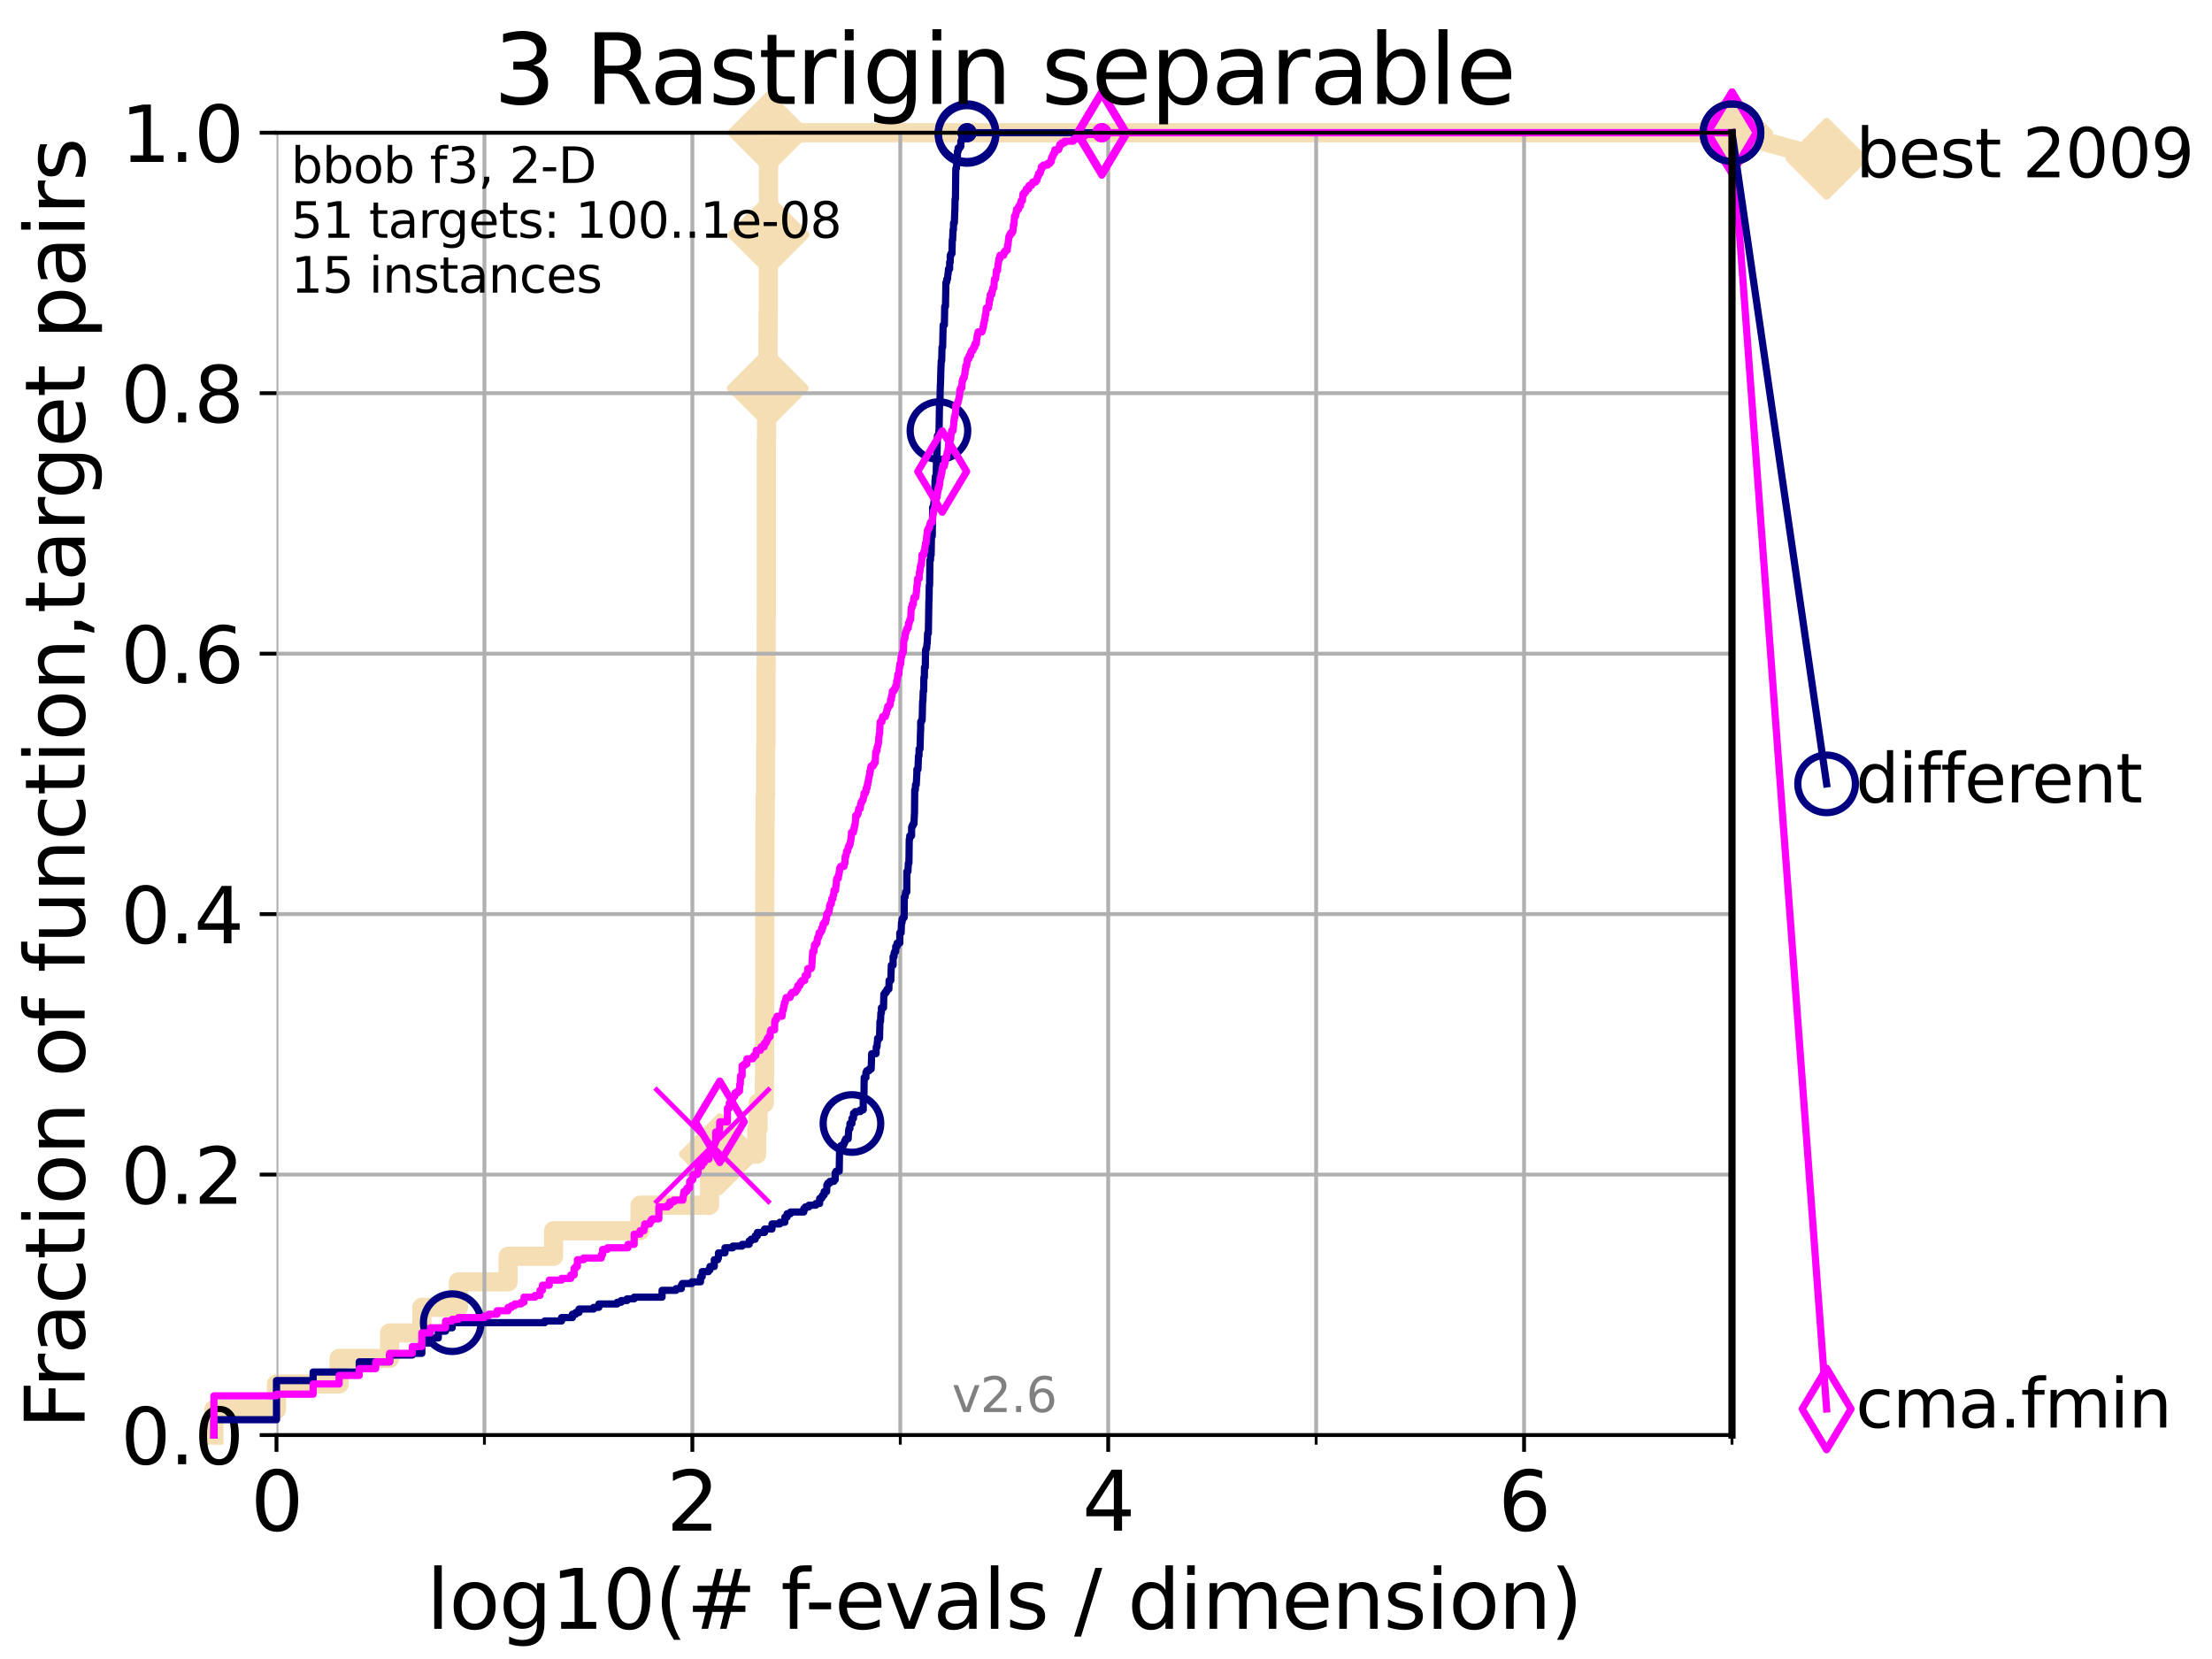 <?xml version="1.0" encoding="utf-8" standalone="no"?>
<!DOCTYPE svg PUBLIC "-//W3C//DTD SVG 1.1//EN"
  "http://www.w3.org/Graphics/SVG/1.1/DTD/svg11.dtd">
<svg height="345.6pt" version="1.1" viewBox="0 0 460.8 345.6" width="460.8pt" xmlns="http://www.w3.org/2000/svg" xmlns:xlink="http://www.w3.org/1999/xlink">
 <defs>
  <style type="text/css">*{stroke-linecap:butt;stroke-linejoin:round;}</style>
 </defs>
 <g id="figure_1">
  <g id="patch_1">
   <path d="M 0 345.6 
L 460.8 345.6 
L 460.8 0 
L 0 0 
z
" style="fill:#ffffff;"/>
  </g>
  <g id="axes_1">
   <g id="patch_2">
    <path d="M 57.6 298.944 
L 360.806 298.944 
L 360.806 27.648 
L 57.6 27.648 
z
" style="fill:#ffffff;"/>
   </g>
   <g id="line2d_1">
    <path d="M 44.561 298.944 
L 44.561 293.624 
L 57.6 293.624 
L 57.6 288.305 
L 70.639 288.305 
L 70.639 282.985 
L 81.166 282.985 
L 81.166 277.666 
L 87.876 277.666 
L 87.876 272.346 
L 95.503 272.346 
L 95.503 267.027 
L 105.851 267.027 
L 105.851 261.707 
L 115.315 261.707 
L 115.315 256.388 
L 133.323 256.388 
L 133.323 251.068 
L 147.816 251.068 
L 147.816 245.749 
L 149.945 245.749 
L 149.945 240.429 
L 157.642 240.429 
L 157.642 235.11 
L 157.917 235.11 
L 157.917 229.79 
L 159.233 229.79 
L 159.233 224.471 
L 159.275 224.471 
L 159.275 208.512 
L 159.317 208.512 
L 159.317 181.914 
L 159.359 181.914 
L 159.359 171.275 
L 159.401 171.275 
L 159.401 165.956 
L 159.485 165.956 
L 159.485 155.317 
L 159.569 155.317 
L 159.569 139.358 
L 159.61 139.358 
L 159.61 128.719 
L 159.652 128.719 
L 159.652 91.482 
L 159.693 91.482 
L 159.693 80.843 
L 159.94 80.843 
L 159.94 75.524 
L 159.98 75.524 
L 159.98 70.204 
L 160.021 70.204 
L 160.021 64.885 
L 160.062 64.885 
L 160.062 48.926 
L 160.102 48.926 
L 160.102 27.648 
L 360.806 27.648 
" style="fill:none;stroke:#f5deb3;stroke-linecap:square;stroke-width:4;"/>
   </g>
   <g id="line2d_2">
    <defs>
     <path d="M -0 7.778 
L 7.778 0 
L 0 -7.778 
L -7.778 -0 
z
" id="m281864b9d4" style="stroke:#f5deb3;stroke-linejoin:miter;stroke-width:1.5;"/>
    </defs>
    <g>
     <use style="fill:#f5deb3;stroke:#f5deb3;stroke-linejoin:miter;stroke-width:1.5;" x="149.945" xlink:href="#m281864b9d4" y="240.429"/>
     <use style="fill:#f5deb3;stroke:#f5deb3;stroke-linejoin:miter;stroke-width:1.5;" x="159.94" xlink:href="#m281864b9d4" y="80.843"/>
     <use style="fill:#f5deb3;stroke:#f5deb3;stroke-linejoin:miter;stroke-width:1.5;" x="160.102" xlink:href="#m281864b9d4" y="48.926"/>
     <use style="fill:#f5deb3;stroke:#f5deb3;stroke-linejoin:miter;stroke-width:1.5;" x="160.102" xlink:href="#m281864b9d4" y="27.648"/>
     <use style="fill:#f5deb3;stroke:#f5deb3;stroke-linejoin:miter;stroke-width:1.5;" x="160.102" xlink:href="#m281864b9d4" y="27.648"/>
     <use style="fill:#f5deb3;stroke:#f5deb3;stroke-linejoin:miter;stroke-width:1.5;" x="360.806" xlink:href="#m281864b9d4" y="27.648"/>
    </g>
   </g>
   <g id="line2d_3">
    <path style="fill:none;stroke:#f5deb3;stroke-linecap:square;stroke-width:4;"/>
    <g/>
   </g>
   <g id="line2d_4">
    <path d="M 360.806 27.648 
L 380.515 33.074 
" style="fill:none;stroke:#f5deb3;stroke-linecap:square;stroke-width:4;"/>
    <g>
     <use style="fill:#f5deb3;stroke:#f5deb3;stroke-linejoin:miter;stroke-width:1.5;" x="360.806" xlink:href="#m281864b9d4" y="27.648"/>
     <use style="fill:#f5deb3;stroke:#f5deb3;stroke-linejoin:miter;stroke-width:1.5;" x="380.515" xlink:href="#m281864b9d4" y="33.074"/>
    </g>
   </g>
   <g id="matplotlib.axis_1">
    <g id="xtick_1">
     <g id="line2d_5">
      <path clip-path="url(#p4529942450)" d="M 57.6 298.944 
L 57.6 27.648 
" style="fill:none;stroke:#b0b0b0;stroke-linecap:square;stroke-width:0.8;"/>
     </g>
     <g id="line2d_6">
      <defs>
       <path d="M 0 0 
L 0 3.5 
" id="mdda95b223e" style="stroke:#000000;stroke-width:0.8;"/>
      </defs>
      <g>
       <use style="stroke:#000000;stroke-width:0.8;" x="57.6" xlink:href="#mdda95b223e" y="298.944"/>
      </g>
     </g>
     <g id="text_1">
      <!-- 0 -->
      <g transform="translate(52.192 318.861)scale(0.17 -0.17)">
       <defs>
        <path d="M 2034 4250 
Q 1547 4250 1301 3770 
Q 1056 3291 1056 2328 
Q 1056 1369 1301 889 
Q 1547 409 2034 409 
Q 2525 409 2770 889 
Q 3016 1369 3016 2328 
Q 3016 3291 2770 3770 
Q 2525 4250 2034 4250 
z
M 2034 4750 
Q 2819 4750 3233 4129 
Q 3647 3509 3647 2328 
Q 3647 1150 3233 529 
Q 2819 -91 2034 -91 
Q 1250 -91 836 529 
Q 422 1150 422 2328 
Q 422 3509 836 4129 
Q 1250 4750 2034 4750 
z
" id="DejaVuSans-30" transform="scale(0.016)"/>
       </defs>
       <use xlink:href="#DejaVuSans-30"/>
      </g>
     </g>
    </g>
    <g id="xtick_2">
     <g id="line2d_7">
      <path clip-path="url(#p4529942450)" d="M 144.23 298.944 
L 144.23 27.648 
" style="fill:none;stroke:#b0b0b0;stroke-linecap:square;stroke-width:0.8;"/>
     </g>
     <g id="line2d_8">
      <g>
       <use style="stroke:#000000;stroke-width:0.8;" x="144.23" xlink:href="#mdda95b223e" y="298.944"/>
      </g>
     </g>
     <g id="text_2">
      <!-- 2 -->
      <g transform="translate(138.822 318.861)scale(0.17 -0.17)">
       <defs>
        <path d="M 1228 531 
L 3431 531 
L 3431 0 
L 469 0 
L 469 531 
Q 828 903 1448 1529 
Q 2069 2156 2228 2338 
Q 2531 2678 2651 2914 
Q 2772 3150 2772 3378 
Q 2772 3750 2511 3984 
Q 2250 4219 1831 4219 
Q 1534 4219 1204 4116 
Q 875 4013 500 3803 
L 500 4441 
Q 881 4594 1212 4672 
Q 1544 4750 1819 4750 
Q 2544 4750 2975 4387 
Q 3406 4025 3406 3419 
Q 3406 3131 3298 2873 
Q 3191 2616 2906 2266 
Q 2828 2175 2409 1742 
Q 1991 1309 1228 531 
z
" id="DejaVuSans-32" transform="scale(0.016)"/>
       </defs>
       <use xlink:href="#DejaVuSans-32"/>
      </g>
     </g>
    </g>
    <g id="xtick_3">
     <g id="line2d_9">
      <path clip-path="url(#p4529942450)" d="M 230.861 298.944 
L 230.861 27.648 
" style="fill:none;stroke:#b0b0b0;stroke-linecap:square;stroke-width:0.8;"/>
     </g>
     <g id="line2d_10">
      <g>
       <use style="stroke:#000000;stroke-width:0.8;" x="230.861" xlink:href="#mdda95b223e" y="298.944"/>
      </g>
     </g>
     <g id="text_3">
      <!-- 4 -->
      <g transform="translate(225.453 318.861)scale(0.17 -0.17)">
       <defs>
        <path d="M 2419 4116 
L 825 1625 
L 2419 1625 
L 2419 4116 
z
M 2253 4666 
L 3047 4666 
L 3047 1625 
L 3713 1625 
L 3713 1100 
L 3047 1100 
L 3047 0 
L 2419 0 
L 2419 1100 
L 313 1100 
L 313 1709 
L 2253 4666 
z
" id="DejaVuSans-34" transform="scale(0.016)"/>
       </defs>
       <use xlink:href="#DejaVuSans-34"/>
      </g>
     </g>
    </g>
    <g id="xtick_4">
     <g id="line2d_11">
      <path clip-path="url(#p4529942450)" d="M 317.491 298.944 
L 317.491 27.648 
" style="fill:none;stroke:#b0b0b0;stroke-linecap:square;stroke-width:0.8;"/>
     </g>
     <g id="line2d_12">
      <g>
       <use style="stroke:#000000;stroke-width:0.8;" x="317.491" xlink:href="#mdda95b223e" y="298.944"/>
      </g>
     </g>
     <g id="text_4">
      <!-- 6 -->
      <g transform="translate(312.083 318.861)scale(0.17 -0.17)">
       <defs>
        <path d="M 2113 2584 
Q 1688 2584 1439 2293 
Q 1191 2003 1191 1497 
Q 1191 994 1439 701 
Q 1688 409 2113 409 
Q 2538 409 2786 701 
Q 3034 994 3034 1497 
Q 3034 2003 2786 2293 
Q 2538 2584 2113 2584 
z
M 3366 4563 
L 3366 3988 
Q 3128 4100 2886 4159 
Q 2644 4219 2406 4219 
Q 1781 4219 1451 3797 
Q 1122 3375 1075 2522 
Q 1259 2794 1537 2939 
Q 1816 3084 2150 3084 
Q 2853 3084 3261 2657 
Q 3669 2231 3669 1497 
Q 3669 778 3244 343 
Q 2819 -91 2113 -91 
Q 1303 -91 875 529 
Q 447 1150 447 2328 
Q 447 3434 972 4092 
Q 1497 4750 2381 4750 
Q 2619 4750 2861 4703 
Q 3103 4656 3366 4563 
z
" id="DejaVuSans-36" transform="scale(0.016)"/>
       </defs>
       <use xlink:href="#DejaVuSans-36"/>
      </g>
     </g>
    </g>
    <g id="xtick_5">
     <g id="line2d_13">
      <path clip-path="url(#p4529942450)" d="M 100.915 298.944 
L 100.915 27.648 
" style="fill:none;stroke:#b0b0b0;stroke-linecap:square;stroke-width:0.8;"/>
     </g>
     <g id="line2d_14">
      <defs>
       <path d="M 0 0 
L 0 2 
" id="m3400a27b57" style="stroke:#000000;stroke-width:0.6;"/>
      </defs>
      <g>
       <use style="stroke:#000000;stroke-width:0.6;" x="100.915" xlink:href="#m3400a27b57" y="298.944"/>
      </g>
     </g>
    </g>
    <g id="xtick_6">
     <g id="line2d_15">
      <path clip-path="url(#p4529942450)" d="M 187.546 298.944 
L 187.546 27.648 
" style="fill:none;stroke:#b0b0b0;stroke-linecap:square;stroke-width:0.8;"/>
     </g>
     <g id="line2d_16">
      <g>
       <use style="stroke:#000000;stroke-width:0.6;" x="187.546" xlink:href="#m3400a27b57" y="298.944"/>
      </g>
     </g>
    </g>
    <g id="xtick_7">
     <g id="line2d_17">
      <path clip-path="url(#p4529942450)" d="M 274.176 298.944 
L 274.176 27.648 
" style="fill:none;stroke:#b0b0b0;stroke-linecap:square;stroke-width:0.8;"/>
     </g>
     <g id="line2d_18">
      <g>
       <use style="stroke:#000000;stroke-width:0.6;" x="274.176" xlink:href="#m3400a27b57" y="298.944"/>
      </g>
     </g>
    </g>
    <g id="xtick_8">
     <g id="line2d_19">
      <path clip-path="url(#p4529942450)" d="M 360.806 298.944 
L 360.806 27.648 
" style="fill:none;stroke:#b0b0b0;stroke-linecap:square;stroke-width:0.8;"/>
     </g>
     <g id="line2d_20">
      <g>
       <use style="stroke:#000000;stroke-width:0.6;" x="360.806" xlink:href="#m3400a27b57" y="298.944"/>
      </g>
     </g>
    </g>
    <g id="text_5">
     <!-- log10(# f-evals / dimension) -->
     <g transform="translate(88.823 339.314)scale(0.17 -0.17)">
      <defs>
       <path d="M 603 4863 
L 1178 4863 
L 1178 0 
L 603 0 
L 603 4863 
z
" id="DejaVuSans-6c" transform="scale(0.016)"/>
       <path d="M 1959 3097 
Q 1497 3097 1228 2736 
Q 959 2375 959 1747 
Q 959 1119 1226 758 
Q 1494 397 1959 397 
Q 2419 397 2687 759 
Q 2956 1122 2956 1747 
Q 2956 2369 2687 2733 
Q 2419 3097 1959 3097 
z
M 1959 3584 
Q 2709 3584 3137 3096 
Q 3566 2609 3566 1747 
Q 3566 888 3137 398 
Q 2709 -91 1959 -91 
Q 1206 -91 779 398 
Q 353 888 353 1747 
Q 353 2609 779 3096 
Q 1206 3584 1959 3584 
z
" id="DejaVuSans-6f" transform="scale(0.016)"/>
       <path d="M 2906 1791 
Q 2906 2416 2648 2759 
Q 2391 3103 1925 3103 
Q 1463 3103 1205 2759 
Q 947 2416 947 1791 
Q 947 1169 1205 825 
Q 1463 481 1925 481 
Q 2391 481 2648 825 
Q 2906 1169 2906 1791 
z
M 3481 434 
Q 3481 -459 3084 -895 
Q 2688 -1331 1869 -1331 
Q 1566 -1331 1297 -1286 
Q 1028 -1241 775 -1147 
L 775 -588 
Q 1028 -725 1275 -790 
Q 1522 -856 1778 -856 
Q 2344 -856 2625 -561 
Q 2906 -266 2906 331 
L 2906 616 
Q 2728 306 2450 153 
Q 2172 0 1784 0 
Q 1141 0 747 490 
Q 353 981 353 1791 
Q 353 2603 747 3093 
Q 1141 3584 1784 3584 
Q 2172 3584 2450 3431 
Q 2728 3278 2906 2969 
L 2906 3500 
L 3481 3500 
L 3481 434 
z
" id="DejaVuSans-67" transform="scale(0.016)"/>
       <path d="M 794 531 
L 1825 531 
L 1825 4091 
L 703 3866 
L 703 4441 
L 1819 4666 
L 2450 4666 
L 2450 531 
L 3481 531 
L 3481 0 
L 794 0 
L 794 531 
z
" id="DejaVuSans-31" transform="scale(0.016)"/>
       <path d="M 1984 4856 
Q 1566 4138 1362 3434 
Q 1159 2731 1159 2009 
Q 1159 1288 1364 580 
Q 1569 -128 1984 -844 
L 1484 -844 
Q 1016 -109 783 600 
Q 550 1309 550 2009 
Q 550 2706 781 3412 
Q 1013 4119 1484 4856 
L 1984 4856 
z
" id="DejaVuSans-28" transform="scale(0.016)"/>
       <path d="M 3272 2816 
L 2363 2816 
L 2100 1772 
L 3016 1772 
L 3272 2816 
z
M 2803 4594 
L 2478 3297 
L 3391 3297 
L 3719 4594 
L 4219 4594 
L 3897 3297 
L 4872 3297 
L 4872 2816 
L 3775 2816 
L 3519 1772 
L 4513 1772 
L 4513 1294 
L 3397 1294 
L 3072 0 
L 2572 0 
L 2894 1294 
L 1978 1294 
L 1656 0 
L 1153 0 
L 1478 1294 
L 494 1294 
L 494 1772 
L 1594 1772 
L 1856 2816 
L 850 2816 
L 850 3297 
L 1978 3297 
L 2297 4594 
L 2803 4594 
z
" id="DejaVuSans-23" transform="scale(0.016)"/>
       <path id="DejaVuSans-20" transform="scale(0.016)"/>
       <path d="M 2375 4863 
L 2375 4384 
L 1825 4384 
Q 1516 4384 1395 4259 
Q 1275 4134 1275 3809 
L 1275 3500 
L 2222 3500 
L 2222 3053 
L 1275 3053 
L 1275 0 
L 697 0 
L 697 3053 
L 147 3053 
L 147 3500 
L 697 3500 
L 697 3744 
Q 697 4328 969 4595 
Q 1241 4863 1831 4863 
L 2375 4863 
z
" id="DejaVuSans-66" transform="scale(0.016)"/>
       <path d="M 313 2009 
L 1997 2009 
L 1997 1497 
L 313 1497 
L 313 2009 
z
" id="DejaVuSans-2d" transform="scale(0.016)"/>
       <path d="M 3597 1894 
L 3597 1613 
L 953 1613 
Q 991 1019 1311 708 
Q 1631 397 2203 397 
Q 2534 397 2845 478 
Q 3156 559 3463 722 
L 3463 178 
Q 3153 47 2828 -22 
Q 2503 -91 2169 -91 
Q 1331 -91 842 396 
Q 353 884 353 1716 
Q 353 2575 817 3079 
Q 1281 3584 2069 3584 
Q 2775 3584 3186 3129 
Q 3597 2675 3597 1894 
z
M 3022 2063 
Q 3016 2534 2758 2815 
Q 2500 3097 2075 3097 
Q 1594 3097 1305 2825 
Q 1016 2553 972 2059 
L 3022 2063 
z
" id="DejaVuSans-65" transform="scale(0.016)"/>
       <path d="M 191 3500 
L 800 3500 
L 1894 563 
L 2988 3500 
L 3597 3500 
L 2284 0 
L 1503 0 
L 191 3500 
z
" id="DejaVuSans-76" transform="scale(0.016)"/>
       <path d="M 2194 1759 
Q 1497 1759 1228 1600 
Q 959 1441 959 1056 
Q 959 750 1161 570 
Q 1363 391 1709 391 
Q 2188 391 2477 730 
Q 2766 1069 2766 1631 
L 2766 1759 
L 2194 1759 
z
M 3341 1997 
L 3341 0 
L 2766 0 
L 2766 531 
Q 2569 213 2275 61 
Q 1981 -91 1556 -91 
Q 1019 -91 701 211 
Q 384 513 384 1019 
Q 384 1609 779 1909 
Q 1175 2209 1959 2209 
L 2766 2209 
L 2766 2266 
Q 2766 2663 2505 2880 
Q 2244 3097 1772 3097 
Q 1472 3097 1187 3025 
Q 903 2953 641 2809 
L 641 3341 
Q 956 3463 1253 3523 
Q 1550 3584 1831 3584 
Q 2591 3584 2966 3190 
Q 3341 2797 3341 1997 
z
" id="DejaVuSans-61" transform="scale(0.016)"/>
       <path d="M 2834 3397 
L 2834 2853 
Q 2591 2978 2328 3040 
Q 2066 3103 1784 3103 
Q 1356 3103 1142 2972 
Q 928 2841 928 2578 
Q 928 2378 1081 2264 
Q 1234 2150 1697 2047 
L 1894 2003 
Q 2506 1872 2764 1633 
Q 3022 1394 3022 966 
Q 3022 478 2636 193 
Q 2250 -91 1575 -91 
Q 1294 -91 989 -36 
Q 684 19 347 128 
L 347 722 
Q 666 556 975 473 
Q 1284 391 1588 391 
Q 1994 391 2212 530 
Q 2431 669 2431 922 
Q 2431 1156 2273 1281 
Q 2116 1406 1581 1522 
L 1381 1569 
Q 847 1681 609 1914 
Q 372 2147 372 2553 
Q 372 3047 722 3315 
Q 1072 3584 1716 3584 
Q 2034 3584 2315 3537 
Q 2597 3491 2834 3397 
z
" id="DejaVuSans-73" transform="scale(0.016)"/>
       <path d="M 1625 4666 
L 2156 4666 
L 531 -594 
L 0 -594 
L 1625 4666 
z
" id="DejaVuSans-2f" transform="scale(0.016)"/>
       <path d="M 2906 2969 
L 2906 4863 
L 3481 4863 
L 3481 0 
L 2906 0 
L 2906 525 
Q 2725 213 2448 61 
Q 2172 -91 1784 -91 
Q 1150 -91 751 415 
Q 353 922 353 1747 
Q 353 2572 751 3078 
Q 1150 3584 1784 3584 
Q 2172 3584 2448 3432 
Q 2725 3281 2906 2969 
z
M 947 1747 
Q 947 1113 1208 752 
Q 1469 391 1925 391 
Q 2381 391 2643 752 
Q 2906 1113 2906 1747 
Q 2906 2381 2643 2742 
Q 2381 3103 1925 3103 
Q 1469 3103 1208 2742 
Q 947 2381 947 1747 
z
" id="DejaVuSans-64" transform="scale(0.016)"/>
       <path d="M 603 3500 
L 1178 3500 
L 1178 0 
L 603 0 
L 603 3500 
z
M 603 4863 
L 1178 4863 
L 1178 4134 
L 603 4134 
L 603 4863 
z
" id="DejaVuSans-69" transform="scale(0.016)"/>
       <path d="M 3328 2828 
Q 3544 3216 3844 3400 
Q 4144 3584 4550 3584 
Q 5097 3584 5394 3201 
Q 5691 2819 5691 2113 
L 5691 0 
L 5113 0 
L 5113 2094 
Q 5113 2597 4934 2840 
Q 4756 3084 4391 3084 
Q 3944 3084 3684 2787 
Q 3425 2491 3425 1978 
L 3425 0 
L 2847 0 
L 2847 2094 
Q 2847 2600 2669 2842 
Q 2491 3084 2119 3084 
Q 1678 3084 1418 2786 
Q 1159 2488 1159 1978 
L 1159 0 
L 581 0 
L 581 3500 
L 1159 3500 
L 1159 2956 
Q 1356 3278 1631 3431 
Q 1906 3584 2284 3584 
Q 2666 3584 2933 3390 
Q 3200 3197 3328 2828 
z
" id="DejaVuSans-6d" transform="scale(0.016)"/>
       <path d="M 3513 2113 
L 3513 0 
L 2938 0 
L 2938 2094 
Q 2938 2591 2744 2837 
Q 2550 3084 2163 3084 
Q 1697 3084 1428 2787 
Q 1159 2491 1159 1978 
L 1159 0 
L 581 0 
L 581 3500 
L 1159 3500 
L 1159 2956 
Q 1366 3272 1645 3428 
Q 1925 3584 2291 3584 
Q 2894 3584 3203 3211 
Q 3513 2838 3513 2113 
z
" id="DejaVuSans-6e" transform="scale(0.016)"/>
       <path d="M 513 4856 
L 1013 4856 
Q 1481 4119 1714 3412 
Q 1947 2706 1947 2009 
Q 1947 1309 1714 600 
Q 1481 -109 1013 -844 
L 513 -844 
Q 928 -128 1133 580 
Q 1338 1288 1338 2009 
Q 1338 2731 1133 3434 
Q 928 4138 513 4856 
z
" id="DejaVuSans-29" transform="scale(0.016)"/>
      </defs>
      <use xlink:href="#DejaVuSans-6c"/>
      <use x="27.783" xlink:href="#DejaVuSans-6f"/>
      <use x="88.965" xlink:href="#DejaVuSans-67"/>
      <use x="152.441" xlink:href="#DejaVuSans-31"/>
      <use x="216.064" xlink:href="#DejaVuSans-30"/>
      <use x="279.688" xlink:href="#DejaVuSans-28"/>
      <use x="318.701" xlink:href="#DejaVuSans-23"/>
      <use x="402.49" xlink:href="#DejaVuSans-20"/>
      <use x="434.277" xlink:href="#DejaVuSans-66"/>
      <use x="463.982" xlink:href="#DejaVuSans-2d"/>
      <use x="500.066" xlink:href="#DejaVuSans-65"/>
      <use x="561.59" xlink:href="#DejaVuSans-76"/>
      <use x="620.77" xlink:href="#DejaVuSans-61"/>
      <use x="682.049" xlink:href="#DejaVuSans-6c"/>
      <use x="709.832" xlink:href="#DejaVuSans-73"/>
      <use x="761.932" xlink:href="#DejaVuSans-20"/>
      <use x="793.719" xlink:href="#DejaVuSans-2f"/>
      <use x="827.41" xlink:href="#DejaVuSans-20"/>
      <use x="859.197" xlink:href="#DejaVuSans-64"/>
      <use x="922.674" xlink:href="#DejaVuSans-69"/>
      <use x="950.457" xlink:href="#DejaVuSans-6d"/>
      <use x="1047.869" xlink:href="#DejaVuSans-65"/>
      <use x="1109.393" xlink:href="#DejaVuSans-6e"/>
      <use x="1172.771" xlink:href="#DejaVuSans-73"/>
      <use x="1224.871" xlink:href="#DejaVuSans-69"/>
      <use x="1252.654" xlink:href="#DejaVuSans-6f"/>
      <use x="1313.836" xlink:href="#DejaVuSans-6e"/>
      <use x="1377.215" xlink:href="#DejaVuSans-29"/>
     </g>
    </g>
   </g>
   <g id="matplotlib.axis_2">
    <g id="ytick_1">
     <g id="line2d_21">
      <path clip-path="url(#p4529942450)" d="M 57.6 298.944 
L 360.806 298.944 
" style="fill:none;stroke:#b0b0b0;stroke-linecap:square;stroke-width:0.8;"/>
     </g>
     <g id="line2d_22">
      <defs>
       <path d="M 0 0 
L -3.5 0 
" id="m015b467d26" style="stroke:#000000;stroke-width:0.8;"/>
      </defs>
      <g>
       <use style="stroke:#000000;stroke-width:0.8;" x="57.6" xlink:href="#m015b467d26" y="298.944"/>
      </g>
     </g>
     <g id="text_6">
      <!-- 0.0 -->
      <g transform="translate(25.155 305.023)scale(0.16 -0.16)">
       <defs>
        <path d="M 684 794 
L 1344 794 
L 1344 0 
L 684 0 
L 684 794 
z
" id="DejaVuSans-2e" transform="scale(0.016)"/>
       </defs>
       <use xlink:href="#DejaVuSans-30"/>
       <use x="63.623" xlink:href="#DejaVuSans-2e"/>
       <use x="95.41" xlink:href="#DejaVuSans-30"/>
      </g>
     </g>
    </g>
    <g id="ytick_2">
     <g id="line2d_23">
      <path clip-path="url(#p4529942450)" d="M 57.6 244.685 
L 360.806 244.685 
" style="fill:none;stroke:#b0b0b0;stroke-linecap:square;stroke-width:0.8;"/>
     </g>
     <g id="line2d_24">
      <g>
       <use style="stroke:#000000;stroke-width:0.8;" x="57.6" xlink:href="#m015b467d26" y="244.685"/>
      </g>
     </g>
     <g id="text_7">
      <!-- 0.2 -->
      <g transform="translate(25.155 250.764)scale(0.16 -0.16)">
       <use xlink:href="#DejaVuSans-30"/>
       <use x="63.623" xlink:href="#DejaVuSans-2e"/>
       <use x="95.41" xlink:href="#DejaVuSans-32"/>
      </g>
     </g>
    </g>
    <g id="ytick_3">
     <g id="line2d_25">
      <path clip-path="url(#p4529942450)" d="M 57.6 190.426 
L 360.806 190.426 
" style="fill:none;stroke:#b0b0b0;stroke-linecap:square;stroke-width:0.8;"/>
     </g>
     <g id="line2d_26">
      <g>
       <use style="stroke:#000000;stroke-width:0.8;" x="57.6" xlink:href="#m015b467d26" y="190.426"/>
      </g>
     </g>
     <g id="text_8">
      <!-- 0.4 -->
      <g transform="translate(25.155 196.504)scale(0.16 -0.16)">
       <use xlink:href="#DejaVuSans-30"/>
       <use x="63.623" xlink:href="#DejaVuSans-2e"/>
       <use x="95.41" xlink:href="#DejaVuSans-34"/>
      </g>
     </g>
    </g>
    <g id="ytick_4">
     <g id="line2d_27">
      <path clip-path="url(#p4529942450)" d="M 57.6 136.166 
L 360.806 136.166 
" style="fill:none;stroke:#b0b0b0;stroke-linecap:square;stroke-width:0.8;"/>
     </g>
     <g id="line2d_28">
      <g>
       <use style="stroke:#000000;stroke-width:0.8;" x="57.6" xlink:href="#m015b467d26" y="136.166"/>
      </g>
     </g>
     <g id="text_9">
      <!-- 0.6 -->
      <g transform="translate(25.155 142.245)scale(0.16 -0.16)">
       <use xlink:href="#DejaVuSans-30"/>
       <use x="63.623" xlink:href="#DejaVuSans-2e"/>
       <use x="95.41" xlink:href="#DejaVuSans-36"/>
      </g>
     </g>
    </g>
    <g id="ytick_5">
     <g id="line2d_29">
      <path clip-path="url(#p4529942450)" d="M 57.6 81.907 
L 360.806 81.907 
" style="fill:none;stroke:#b0b0b0;stroke-linecap:square;stroke-width:0.8;"/>
     </g>
     <g id="line2d_30">
      <g>
       <use style="stroke:#000000;stroke-width:0.8;" x="57.6" xlink:href="#m015b467d26" y="81.907"/>
      </g>
     </g>
     <g id="text_10">
      <!-- 0.8 -->
      <g transform="translate(25.155 87.986)scale(0.16 -0.16)">
       <defs>
        <path d="M 2034 2216 
Q 1584 2216 1326 1975 
Q 1069 1734 1069 1313 
Q 1069 891 1326 650 
Q 1584 409 2034 409 
Q 2484 409 2743 651 
Q 3003 894 3003 1313 
Q 3003 1734 2745 1975 
Q 2488 2216 2034 2216 
z
M 1403 2484 
Q 997 2584 770 2862 
Q 544 3141 544 3541 
Q 544 4100 942 4425 
Q 1341 4750 2034 4750 
Q 2731 4750 3128 4425 
Q 3525 4100 3525 3541 
Q 3525 3141 3298 2862 
Q 3072 2584 2669 2484 
Q 3125 2378 3379 2068 
Q 3634 1759 3634 1313 
Q 3634 634 3220 271 
Q 2806 -91 2034 -91 
Q 1263 -91 848 271 
Q 434 634 434 1313 
Q 434 1759 690 2068 
Q 947 2378 1403 2484 
z
M 1172 3481 
Q 1172 3119 1398 2916 
Q 1625 2713 2034 2713 
Q 2441 2713 2670 2916 
Q 2900 3119 2900 3481 
Q 2900 3844 2670 4047 
Q 2441 4250 2034 4250 
Q 1625 4250 1398 4047 
Q 1172 3844 1172 3481 
z
" id="DejaVuSans-38" transform="scale(0.016)"/>
       </defs>
       <use xlink:href="#DejaVuSans-30"/>
       <use x="63.623" xlink:href="#DejaVuSans-2e"/>
       <use x="95.41" xlink:href="#DejaVuSans-38"/>
      </g>
     </g>
    </g>
    <g id="ytick_6">
     <g id="line2d_31">
      <path clip-path="url(#p4529942450)" d="M 57.6 27.648 
L 360.806 27.648 
" style="fill:none;stroke:#b0b0b0;stroke-linecap:square;stroke-width:0.8;"/>
     </g>
     <g id="line2d_32">
      <g>
       <use style="stroke:#000000;stroke-width:0.8;" x="57.6" xlink:href="#m015b467d26" y="27.648"/>
      </g>
     </g>
     <g id="text_11">
      <!-- 1.0 -->
      <g transform="translate(25.155 33.727)scale(0.16 -0.16)">
       <use xlink:href="#DejaVuSans-31"/>
       <use x="63.623" xlink:href="#DejaVuSans-2e"/>
       <use x="95.41" xlink:href="#DejaVuSans-30"/>
      </g>
     </g>
    </g>
    <g id="text_12">
     <!-- Fraction of function,target pairs -->
     <g transform="translate(17.62 297.681)rotate(-90)scale(0.17 -0.17)">
      <defs>
       <path d="M 628 4666 
L 3309 4666 
L 3309 4134 
L 1259 4134 
L 1259 2759 
L 3109 2759 
L 3109 2228 
L 1259 2228 
L 1259 0 
L 628 0 
L 628 4666 
z
" id="DejaVuSans-46" transform="scale(0.016)"/>
       <path d="M 2631 2963 
Q 2534 3019 2420 3045 
Q 2306 3072 2169 3072 
Q 1681 3072 1420 2755 
Q 1159 2438 1159 1844 
L 1159 0 
L 581 0 
L 581 3500 
L 1159 3500 
L 1159 2956 
Q 1341 3275 1631 3429 
Q 1922 3584 2338 3584 
Q 2397 3584 2469 3576 
Q 2541 3569 2628 3553 
L 2631 2963 
z
" id="DejaVuSans-72" transform="scale(0.016)"/>
       <path d="M 3122 3366 
L 3122 2828 
Q 2878 2963 2633 3030 
Q 2388 3097 2138 3097 
Q 1578 3097 1268 2742 
Q 959 2388 959 1747 
Q 959 1106 1268 751 
Q 1578 397 2138 397 
Q 2388 397 2633 464 
Q 2878 531 3122 666 
L 3122 134 
Q 2881 22 2623 -34 
Q 2366 -91 2075 -91 
Q 1284 -91 818 406 
Q 353 903 353 1747 
Q 353 2603 823 3093 
Q 1294 3584 2113 3584 
Q 2378 3584 2631 3529 
Q 2884 3475 3122 3366 
z
" id="DejaVuSans-63" transform="scale(0.016)"/>
       <path d="M 1172 4494 
L 1172 3500 
L 2356 3500 
L 2356 3053 
L 1172 3053 
L 1172 1153 
Q 1172 725 1289 603 
Q 1406 481 1766 481 
L 2356 481 
L 2356 0 
L 1766 0 
Q 1100 0 847 248 
Q 594 497 594 1153 
L 594 3053 
L 172 3053 
L 172 3500 
L 594 3500 
L 594 4494 
L 1172 4494 
z
" id="DejaVuSans-74" transform="scale(0.016)"/>
       <path d="M 544 1381 
L 544 3500 
L 1119 3500 
L 1119 1403 
Q 1119 906 1312 657 
Q 1506 409 1894 409 
Q 2359 409 2629 706 
Q 2900 1003 2900 1516 
L 2900 3500 
L 3475 3500 
L 3475 0 
L 2900 0 
L 2900 538 
Q 2691 219 2414 64 
Q 2138 -91 1772 -91 
Q 1169 -91 856 284 
Q 544 659 544 1381 
z
M 1991 3584 
L 1991 3584 
z
" id="DejaVuSans-75" transform="scale(0.016)"/>
       <path d="M 750 794 
L 1409 794 
L 1409 256 
L 897 -744 
L 494 -744 
L 750 256 
L 750 794 
z
" id="DejaVuSans-2c" transform="scale(0.016)"/>
       <path d="M 1159 525 
L 1159 -1331 
L 581 -1331 
L 581 3500 
L 1159 3500 
L 1159 2969 
Q 1341 3281 1617 3432 
Q 1894 3584 2278 3584 
Q 2916 3584 3314 3078 
Q 3713 2572 3713 1747 
Q 3713 922 3314 415 
Q 2916 -91 2278 -91 
Q 1894 -91 1617 61 
Q 1341 213 1159 525 
z
M 3116 1747 
Q 3116 2381 2855 2742 
Q 2594 3103 2138 3103 
Q 1681 3103 1420 2742 
Q 1159 2381 1159 1747 
Q 1159 1113 1420 752 
Q 1681 391 2138 391 
Q 2594 391 2855 752 
Q 3116 1113 3116 1747 
z
" id="DejaVuSans-70" transform="scale(0.016)"/>
      </defs>
      <use xlink:href="#DejaVuSans-46"/>
      <use x="50.27" xlink:href="#DejaVuSans-72"/>
      <use x="91.383" xlink:href="#DejaVuSans-61"/>
      <use x="152.662" xlink:href="#DejaVuSans-63"/>
      <use x="207.643" xlink:href="#DejaVuSans-74"/>
      <use x="246.852" xlink:href="#DejaVuSans-69"/>
      <use x="274.635" xlink:href="#DejaVuSans-6f"/>
      <use x="335.816" xlink:href="#DejaVuSans-6e"/>
      <use x="399.195" xlink:href="#DejaVuSans-20"/>
      <use x="430.982" xlink:href="#DejaVuSans-6f"/>
      <use x="492.164" xlink:href="#DejaVuSans-66"/>
      <use x="527.369" xlink:href="#DejaVuSans-20"/>
      <use x="559.156" xlink:href="#DejaVuSans-66"/>
      <use x="594.361" xlink:href="#DejaVuSans-75"/>
      <use x="657.74" xlink:href="#DejaVuSans-6e"/>
      <use x="721.119" xlink:href="#DejaVuSans-63"/>
      <use x="776.1" xlink:href="#DejaVuSans-74"/>
      <use x="815.309" xlink:href="#DejaVuSans-69"/>
      <use x="843.092" xlink:href="#DejaVuSans-6f"/>
      <use x="904.273" xlink:href="#DejaVuSans-6e"/>
      <use x="967.652" xlink:href="#DejaVuSans-2c"/>
      <use x="999.439" xlink:href="#DejaVuSans-74"/>
      <use x="1038.648" xlink:href="#DejaVuSans-61"/>
      <use x="1099.928" xlink:href="#DejaVuSans-72"/>
      <use x="1139.291" xlink:href="#DejaVuSans-67"/>
      <use x="1202.768" xlink:href="#DejaVuSans-65"/>
      <use x="1264.291" xlink:href="#DejaVuSans-74"/>
      <use x="1303.5" xlink:href="#DejaVuSans-20"/>
      <use x="1335.287" xlink:href="#DejaVuSans-70"/>
      <use x="1398.764" xlink:href="#DejaVuSans-61"/>
      <use x="1460.043" xlink:href="#DejaVuSans-69"/>
      <use x="1487.826" xlink:href="#DejaVuSans-72"/>
      <use x="1528.939" xlink:href="#DejaVuSans-73"/>
     </g>
    </g>
   </g>
   <g id="line2d_33">
    <defs>
     <path d="M 0 1.5 
C 0.398 1.5 0.779 1.342 1.061 1.061 
C 1.342 0.779 1.5 0.398 1.5 0 
C 1.5 -0.398 1.342 -0.779 1.061 -1.061 
C 0.779 -1.342 0.398 -1.5 0 -1.5 
C -0.398 -1.5 -0.779 -1.342 -1.061 -1.061 
C -1.342 -0.779 -1.5 -0.398 -1.5 0 
C -1.5 0.398 -1.342 0.779 -1.061 1.061 
C -0.779 1.342 -0.398 1.5 0 1.5 
z
" id="m69a8ecbbfe" style="stroke:#f5deb3;"/>
    </defs>
    <g>
     <use style="fill:#f5deb3;stroke:#f5deb3;" x="160.102" xlink:href="#m69a8ecbbfe" y="27.648"/>
     <use style="fill:#f5deb3;stroke:#f5deb3;" x="160.102" xlink:href="#m69a8ecbbfe" y="27.648"/>
    </g>
   </g>
   <g id="line2d_34">
    <defs>
     <path d="M 0 1.5 
C 0.398 1.5 0.779 1.342 1.061 1.061 
C 1.342 0.779 1.5 0.398 1.5 0 
C 1.5 -0.398 1.342 -0.779 1.061 -1.061 
C 0.779 -1.342 0.398 -1.5 0 -1.5 
C -0.398 -1.5 -0.779 -1.342 -1.061 -1.061 
C -1.342 -0.779 -1.5 -0.398 -1.5 0 
C -1.5 0.398 -1.342 0.779 -1.061 1.061 
C -0.779 1.342 -0.398 1.5 0 1.5 
z
" id="m87cfa7ebb3" style="stroke:#000080;"/>
    </defs>
    <g>
     <use style="fill:#000080;stroke:#000080;" x="201.453" xlink:href="#m87cfa7ebb3" y="27.648"/>
     <use style="fill:#000080;stroke:#000080;" x="201.453" xlink:href="#m87cfa7ebb3" y="27.648"/>
    </g>
   </g>
   <g id="line2d_35">
    <path d="M 44.561 298.944 
L 44.561 295.752 
L 57.6 295.752 
L 57.6 287.596 
L 65.227 287.596 
L 65.227 285.822 
L 74.837 285.822 
L 74.837 283.695 
L 81.166 283.695 
L 81.166 282.276 
L 85.894 282.276 
L 85.894 281.922 
L 87.876 281.922 
L 87.876 279.794 
L 89.669 279.794 
L 89.669 278.73 
L 91.306 278.73 
L 91.306 277.311 
L 92.812 277.311 
L 92.812 276.602 
L 94.206 276.602 
L 94.206 275.538 
L 113.478 275.538 
L 113.478 275.183 
L 116.988 275.183 
L 116.988 274.474 
L 119.248 274.474 
L 119.248 273.765 
L 119.945 273.765 
L 119.945 273.41 
L 120.617 273.41 
L 120.617 272.701 
L 123.658 272.701 
L 123.658 272.346 
L 124.748 272.346 
L 124.748 271.637 
L 128.571 271.637 
L 128.571 271.282 
L 129.417 271.282 
L 129.417 270.928 
L 130.618 270.928 
L 130.618 270.573 
L 132.109 270.573 
L 132.109 270.219 
L 137.92 270.219 
L 137.92 268.8 
L 140.838 268.8 
L 140.838 268.445 
L 141.932 268.445 
L 141.932 267.736 
L 142.144 267.736 
L 142.144 267.381 
L 144.136 267.381 
L 144.136 267.027 
L 145.938 267.027 
L 145.938 265.963 
L 146.278 265.963 
L 146.278 264.899 
L 147.582 264.899 
L 147.582 264.544 
L 147.894 264.544 
L 147.894 263.835 
L 148.801 263.835 
L 148.801 262.417 
L 149.524 262.417 
L 149.524 262.062 
L 149.666 262.062 
L 149.666 260.998 
L 151.024 260.998 
L 151.024 259.934 
L 152.656 259.934 
L 152.656 259.579 
L 154.596 259.579 
L 154.596 259.225 
L 156.056 259.225 
L 156.056 258.516 
L 156.453 258.516 
L 156.453 258.161 
L 157.317 258.161 
L 157.317 257.452 
L 157.78 257.452 
L 157.78 256.742 
L 159.275 256.742 
L 159.275 256.033 
L 160.817 256.033 
L 160.817 254.969 
L 162.457 254.969 
L 162.457 254.615 
L 163.498 254.615 
L 163.498 253.551 
L 163.965 253.551 
L 163.965 252.841 
L 164.676 252.841 
L 164.676 252.487 
L 167.444 252.487 
L 167.444 251.778 
L 167.77 251.778 
L 167.77 251.423 
L 168.509 251.423 
L 168.509 251.068 
L 169.953 251.068 
L 169.953 250.714 
L 170.75 250.714 
L 170.75 249.65 
L 171.159 249.65 
L 171.159 249.295 
L 171.383 249.295 
L 171.383 248.94 
L 171.691 248.94 
L 171.691 248.231 
L 172.208 248.231 
L 172.251 246.813 
L 172.462 246.813 
L 172.462 246.458 
L 172.876 246.458 
L 172.876 246.103 
L 173.719 246.103 
L 173.719 245.749 
L 173.992 245.749 
L 173.992 244.33 
L 174.184 244.33 
L 174.184 243.976 
L 174.824 243.976 
L 174.897 239.72 
L 175.154 239.72 
L 175.154 238.656 
L 175.691 238.656 
L 175.691 238.301 
L 175.867 238.301 
L 175.867 237.947 
L 176.006 237.947 
L 176.006 237.592 
L 176.179 237.592 
L 176.179 237.237 
L 176.689 237.237 
L 176.789 235.464 
L 176.855 235.464 
L 176.855 235.11 
L 177.054 235.11 
L 177.054 234.046 
L 177.476 234.046 
L 177.476 232.982 
L 177.795 232.982 
L 177.795 231.918 
L 178.17 231.918 
L 178.17 231.563 
L 179.224 231.563 
L 179.224 231.209 
L 179.829 231.209 
L 179.829 228.726 
L 179.97 228.726 
L 180.026 224.471 
L 180.387 224.471 
L 180.387 223.407 
L 180.552 223.407 
L 180.552 223.052 
L 181.063 223.052 
L 181.063 222.697 
L 181.483 222.697 
L 181.587 219.506 
L 182.494 219.506 
L 182.543 218.087 
L 182.69 218.087 
L 182.763 217.023 
L 182.811 217.023 
L 182.811 216.314 
L 183.218 216.314 
L 183.313 212.768 
L 183.43 212.768 
L 183.5 210.994 
L 183.616 210.994 
L 183.616 209.931 
L 184.052 209.931 
L 184.12 207.093 
L 184.344 207.093 
L 184.344 206.739 
L 184.632 206.739 
L 184.632 206.384 
L 184.828 206.384 
L 184.828 206.03 
L 185.173 206.03 
L 185.216 204.256 
L 185.574 204.256 
L 185.678 201.065 
L 186.048 201.065 
L 186.048 199.291 
L 186.251 199.291 
L 186.251 198.582 
L 186.372 198.582 
L 186.372 198.228 
L 186.591 198.228 
L 186.591 197.164 
L 186.885 197.164 
L 186.885 196.454 
L 187.442 196.454 
L 187.442 194.327 
L 187.723 194.327 
L 187.798 192.199 
L 187.909 192.199 
L 187.909 191.49 
L 188.111 191.49 
L 188.111 191.135 
L 188.347 191.135 
L 188.383 186.879 
L 188.544 186.879 
L 188.651 185.815 
L 188.897 185.815 
L 188.915 181.56 
L 189.141 181.56 
L 189.227 179.787 
L 189.347 179.787 
L 189.415 174.822 
L 189.5 174.822 
L 189.517 174.112 
L 189.903 174.112 
L 189.903 172.339 
L 190.019 172.339 
L 190.019 171.985 
L 190.199 171.985 
L 190.199 171.63 
L 190.394 171.63 
L 190.491 169.502 
L 190.507 169.502 
L 190.555 164.537 
L 190.683 164.537 
L 190.715 163.473 
L 190.873 163.473 
L 190.983 161.346 
L 190.999 161.346 
L 190.999 160.282 
L 191.232 160.282 
L 191.34 157.445 
L 191.448 157.445 
L 191.463 156.026 
L 191.66 156.026 
L 191.766 152.125 
L 191.796 152.125 
L 191.796 150.352 
L 191.975 150.352 
L 191.975 149.997 
L 192.108 149.997 
L 192.197 146.096 
L 192.255 146.096 
L 192.329 143.968 
L 192.416 143.968 
L 192.459 141.131 
L 192.56 141.131 
L 192.589 139.003 
L 192.761 139.003 
L 192.804 135.457 
L 192.903 135.457 
L 192.903 135.102 
L 193.03 135.102 
L 193.114 134.039 
L 193.156 134.039 
L 193.24 131.911 
L 193.392 131.911 
L 193.502 125.173 
L 193.529 125.173 
L 193.584 121.981 
L 193.652 121.981 
L 193.72 116.661 
L 193.842 116.661 
L 193.868 115.598 
L 193.976 115.598 
L 194.042 111.697 
L 194.202 111.697 
L 194.294 105.668 
L 194.464 105.668 
L 194.555 104.604 
L 194.581 104.604 
L 194.684 102.121 
L 194.735 102.121 
L 194.787 99.994 
L 194.85 99.994 
L 194.85 99.284 
L 195.016 99.284 
L 195.117 94.674 
L 195.204 94.674 
L 195.279 90.773 
L 195.49 90.773 
L 195.601 89.709 
L 195.625 89.709 
L 195.711 84.39 
L 195.784 84.39 
L 195.893 80.134 
L 195.917 80.134 
L 196.025 76.233 
L 196.049 76.233 
L 196.073 75.169 
L 196.168 75.169 
L 196.24 72.332 
L 196.369 72.332 
L 196.475 67.722 
L 196.731 67.722 
L 196.8 63.821 
L 196.96 63.821 
L 197.051 58.856 
L 197.187 58.856 
L 197.232 58.147 
L 197.378 58.147 
L 197.478 57.083 
L 197.511 57.083 
L 197.588 56.019 
L 197.829 56.019 
L 197.829 54.6 
L 197.949 54.6 
L 197.96 53.182 
L 198.1 53.182 
L 198.1 52.827 
L 198.313 52.827 
L 198.377 49.99 
L 198.451 49.99 
L 198.535 47.862 
L 198.618 47.862 
L 198.639 46.444 
L 198.805 46.444 
L 198.898 43.961 
L 198.919 43.961 
L 198.96 41.479 
L 199.032 41.479 
L 199.113 35.095 
L 199.235 35.095 
L 199.336 33.677 
L 199.426 33.677 
L 199.456 31.549 
L 199.595 31.549 
L 199.595 30.84 
L 199.949 30.84 
L 199.949 30.485 
L 200.161 30.485 
L 200.161 29.421 
L 200.296 29.421 
L 200.296 29.067 
L 200.495 29.067 
L 200.514 28.003 
L 201.453 28.003 
L 201.453 27.648 
L 360.806 27.648 
L 360.806 27.648 
" style="fill:none;stroke:#000080;stroke-linecap:square;stroke-width:1.5;"/>
   </g>
   <g id="line2d_36">
    <defs>
     <path d="M 0 6 
C 1.591 6 3.117 5.368 4.243 4.243 
C 5.368 3.117 6 1.591 6 0 
C 6 -1.591 5.368 -3.117 4.243 -4.243 
C 3.117 -5.368 1.591 -6 0 -6 
C -1.591 -6 -3.117 -5.368 -4.243 -4.243 
C -5.368 -3.117 -6 -1.591 -6 0 
C -6 1.591 -5.368 3.117 -4.243 4.243 
C -3.117 5.368 -1.591 6 0 6 
z
" id="mbea698e26f" style="stroke:#000080;stroke-width:1.5;"/>
    </defs>
    <g>
     <use style="fill-opacity:0;stroke:#000080;stroke-width:1.5;" x="94.206" xlink:href="#mbea698e26f" y="275.538"/>
     <use style="fill-opacity:0;stroke:#000080;stroke-width:1.5;" x="177.476" xlink:href="#mbea698e26f" y="234.046"/>
     <use style="fill-opacity:0;stroke:#000080;stroke-width:1.5;" x="195.601" xlink:href="#mbea698e26f" y="89.709"/>
     <use style="fill-opacity:0;stroke:#000080;stroke-width:1.5;" x="201.453" xlink:href="#mbea698e26f" y="28.003"/>
     <use style="fill-opacity:0;stroke:#000080;stroke-width:1.5;" x="201.453" xlink:href="#mbea698e26f" y="27.648"/>
     <use style="fill-opacity:0;stroke:#000080;stroke-width:1.5;" x="360.806" xlink:href="#mbea698e26f" y="27.648"/>
    </g>
   </g>
   <g id="line2d_37">
    <path style="fill:none;stroke:#000080;stroke-linecap:square;stroke-width:1.5;"/>
    <g/>
   </g>
   <g id="line2d_38">
    <defs>
     <path d="M 0 1.5 
C 0.398 1.5 0.779 1.342 1.061 1.061 
C 1.342 0.779 1.5 0.398 1.5 0 
C 1.5 -0.398 1.342 -0.779 1.061 -1.061 
C 0.779 -1.342 0.398 -1.5 0 -1.5 
C -0.398 -1.5 -0.779 -1.342 -1.061 -1.061 
C -1.342 -0.779 -1.5 -0.398 -1.5 0 
C -1.5 0.398 -1.342 0.779 -1.061 1.061 
C -0.779 1.342 -0.398 1.5 0 1.5 
z
" id="m953e32b917" style="stroke:#ff00ff;"/>
    </defs>
    <g>
     <use style="fill:#ff00ff;stroke:#ff00ff;" x="229.535" xlink:href="#m953e32b917" y="27.648"/>
     <use style="fill:#ff00ff;stroke:#ff00ff;" x="229.535" xlink:href="#m953e32b917" y="27.648"/>
    </g>
   </g>
   <g id="line2d_39">
    <path d="M 44.561 298.944 
L 44.561 290.787 
L 57.6 290.787 
L 57.6 290.433 
L 65.227 290.433 
L 65.227 288.305 
L 70.639 288.305 
L 70.639 286.532 
L 74.837 286.532 
L 74.837 285.113 
L 78.267 285.113 
L 78.267 283.695 
L 81.166 283.695 
L 81.166 281.922 
L 85.894 281.922 
L 85.894 280.503 
L 87.876 280.503 
L 87.876 277.666 
L 89.669 277.666 
L 89.669 276.602 
L 92.812 276.602 
L 92.812 275.183 
L 94.206 275.183 
L 94.206 274.829 
L 95.503 274.829 
L 95.503 274.474 
L 100.915 274.474 
L 100.915 274.12 
L 101.833 274.12 
L 101.833 273.765 
L 103.544 273.765 
L 103.544 273.056 
L 105.851 273.056 
L 105.851 272.346 
L 106.561 272.346 
L 106.561 271.992 
L 107.245 271.992 
L 107.245 271.637 
L 108.543 271.637 
L 108.543 271.282 
L 109.159 271.282 
L 109.159 270.219 
L 111.442 270.219 
L 111.442 269.864 
L 112.488 269.864 
L 112.488 268.8 
L 112.989 268.8 
L 112.989 267.736 
L 114.419 267.736 
L 114.419 266.672 
L 116.988 266.672 
L 116.988 266.318 
L 118.89 266.318 
L 118.89 265.608 
L 119.6 265.608 
L 119.6 264.19 
L 119.945 264.19 
L 119.945 263.835 
L 120.284 263.835 
L 120.284 262.417 
L 121.582 262.417 
L 121.582 262.062 
L 125.271 262.062 
L 125.271 261.353 
L 125.527 261.353 
L 125.527 260.289 
L 126.517 260.289 
L 126.517 259.934 
L 130.811 259.934 
L 130.811 259.225 
L 132.109 259.225 
L 132.109 257.097 
L 133.323 257.097 
L 133.323 256.388 
L 134.145 256.388 
L 134.145 255.678 
L 134.305 255.678 
L 134.305 254.969 
L 135.389 254.969 
L 135.389 254.615 
L 135.539 254.615 
L 135.539 254.26 
L 135.835 254.26 
L 135.835 253.905 
L 137.25 253.905 
L 137.25 251.423 
L 139.068 251.423 
L 139.068 251.068 
L 139.556 251.068 
L 139.556 250.359 
L 140.382 250.359 
L 140.382 250.004 
L 142.248 250.004 
L 142.353 248.94 
L 142.456 248.94 
L 142.456 248.231 
L 143.066 248.231 
L 143.066 247.522 
L 143.657 247.522 
L 143.657 246.103 
L 143.946 246.103 
L 143.946 245.749 
L 144.324 245.749 
L 144.324 244.685 
L 145.238 244.685 
L 145.238 244.33 
L 145.415 244.33 
L 145.415 243.266 
L 145.678 243.266 
L 145.678 242.912 
L 146.194 242.912 
L 146.194 242.202 
L 146.695 242.202 
L 146.695 241.493 
L 147.66 241.493 
L 147.66 240.075 
L 148.428 240.075 
L 148.428 238.656 
L 148.801 238.656 
L 148.801 238.301 
L 148.948 238.301 
L 148.948 237.947 
L 149.093 237.947 
L 149.093 235.819 
L 149.876 235.819 
L 149.945 233.691 
L 151.542 233.691 
L 151.542 230.854 
L 151.92 230.854 
L 151.92 229.79 
L 152.353 229.79 
L 152.353 229.435 
L 152.535 229.435 
L 152.535 229.081 
L 152.656 229.081 
L 152.716 228.372 
L 153.072 228.372 
L 153.131 227.662 
L 153.651 227.662 
L 153.651 227.308 
L 154.046 227.308 
L 154.101 225.889 
L 154.212 225.889 
L 154.268 224.116 
L 154.596 224.116 
L 154.596 221.988 
L 155.077 221.988 
L 155.077 221.634 
L 155.599 221.634 
L 155.599 220.57 
L 156.793 220.57 
L 156.793 220.215 
L 157.081 220.215 
L 157.081 219.86 
L 157.457 219.86 
L 157.55 218.796 
L 158.41 218.796 
L 158.41 218.442 
L 158.542 218.442 
L 158.542 218.087 
L 159.19 218.087 
L 159.19 217.378 
L 159.527 217.378 
L 159.527 217.023 
L 159.734 217.023 
L 159.734 216.669 
L 159.858 216.669 
L 159.858 216.314 
L 160.102 216.314 
L 160.102 215.959 
L 160.423 215.959 
L 160.463 214.895 
L 160.581 214.895 
L 160.581 214.541 
L 161.354 214.541 
L 161.392 212.768 
L 161.505 212.768 
L 161.505 212.413 
L 161.729 212.413 
L 161.729 212.058 
L 161.877 212.058 
L 161.877 211.704 
L 162.915 211.704 
L 163.019 210.64 
L 163.088 210.64 
L 163.088 210.285 
L 163.226 210.285 
L 163.26 209.576 
L 163.363 209.576 
L 163.397 208.867 
L 163.566 208.867 
L 163.666 208.157 
L 163.766 208.157 
L 163.766 207.803 
L 164.581 207.803 
L 164.581 207.448 
L 164.708 207.448 
L 164.708 207.093 
L 164.96 207.093 
L 164.96 206.739 
L 165.695 206.739 
L 165.695 206.384 
L 165.934 206.384 
L 165.934 206.03 
L 166.199 206.03 
L 166.199 205.32 
L 166.633 205.32 
L 166.718 204.611 
L 167.057 204.611 
L 167.057 204.256 
L 167.635 204.256 
L 167.716 203.192 
L 168.222 203.192 
L 168.274 201.774 
L 168.994 201.774 
L 168.994 201.419 
L 169.12 201.419 
L 169.22 199.291 
L 169.245 199.291 
L 169.294 198.228 
L 169.565 198.228 
L 169.663 196.809 
L 169.977 196.809 
L 169.977 196.454 
L 170.214 196.454 
L 170.285 195.39 
L 170.473 195.39 
L 170.473 195.036 
L 170.612 195.036 
L 170.612 194.327 
L 170.933 194.327 
L 170.933 193.972 
L 171.182 193.972 
L 171.204 193.263 
L 171.427 193.263 
L 171.427 192.553 
L 171.647 192.553 
L 171.647 192.199 
L 171.973 192.199 
L 172.037 191.49 
L 172.166 191.49 
L 172.187 190.426 
L 172.462 190.426 
L 172.462 190.071 
L 172.67 190.071 
L 172.753 189.362 
L 172.794 189.362 
L 172.815 188.652 
L 172.938 188.652 
L 172.938 188.298 
L 173.182 188.298 
L 173.262 187.234 
L 173.502 187.234 
L 173.542 186.525 
L 173.66 186.525 
L 173.738 185.461 
L 174.069 185.461 
L 174.146 184.397 
L 174.203 184.397 
L 174.241 183.333 
L 174.317 183.333 
L 174.317 182.978 
L 174.638 182.978 
L 174.656 182.269 
L 174.768 182.269 
L 174.824 181.56 
L 174.897 181.56 
L 174.916 180.85 
L 175.099 180.85 
L 175.099 180.496 
L 175.814 180.496 
L 175.902 179.787 
L 176.006 179.787 
L 176.076 178.368 
L 176.231 178.368 
L 176.316 177.659 
L 176.351 177.659 
L 176.351 177.304 
L 176.588 177.304 
L 176.672 176.595 
L 176.772 176.595 
L 176.772 176.24 
L 176.971 176.24 
L 176.971 175.886 
L 177.086 175.886 
L 177.185 175.176 
L 177.233 175.176 
L 177.331 174.112 
L 177.363 174.112 
L 177.363 173.403 
L 177.795 173.403 
L 177.826 172.694 
L 177.968 172.694 
L 177.999 171.985 
L 178.108 171.985 
L 178.216 170.921 
L 178.232 170.921 
L 178.263 169.857 
L 178.598 169.857 
L 178.598 169.502 
L 178.764 169.502 
L 178.809 168.793 
L 178.899 168.793 
L 178.899 168.438 
L 179.209 168.438 
L 179.311 167.374 
L 179.413 167.374 
L 179.413 167.02 
L 179.629 167.02 
L 179.629 166.665 
L 179.8 166.665 
L 179.899 165.956 
L 179.97 165.956 
L 179.984 165.246 
L 180.291 165.246 
L 180.291 164.892 
L 180.429 164.892 
L 180.456 164.183 
L 180.62 164.183 
L 180.674 163.473 
L 180.769 163.473 
L 180.823 162.764 
L 180.903 162.764 
L 180.957 162.055 
L 181.023 162.055 
L 181.116 161.346 
L 181.195 161.346 
L 181.209 160.636 
L 181.314 160.636 
L 181.353 159.927 
L 181.47 159.927 
L 181.47 159.572 
L 181.907 159.572 
L 181.907 159.218 
L 182.096 159.218 
L 182.096 158.863 
L 182.321 158.863 
L 182.42 156.735 
L 182.543 156.735 
L 182.543 156.381 
L 182.69 156.381 
L 182.714 155.671 
L 182.823 155.671 
L 182.92 154.962 
L 182.98 154.962 
L 183.087 153.544 
L 183.111 153.544 
L 183.171 152.834 
L 183.254 152.834 
L 183.324 150.706 
L 183.371 150.706 
L 183.371 150.352 
L 183.732 150.352 
L 183.766 149.643 
L 183.847 149.643 
L 183.847 149.288 
L 184.444 149.288 
L 184.533 148.579 
L 184.697 148.579 
L 184.741 147.869 
L 184.872 147.869 
L 184.915 147.16 
L 185.247 147.16 
L 185.247 146.805 
L 185.459 146.805 
L 185.511 145.742 
L 185.689 145.742 
L 185.699 145.032 
L 185.813 145.032 
L 185.895 143.968 
L 186.221 143.968 
L 186.221 143.614 
L 186.442 143.614 
L 186.442 143.259 
L 186.571 143.259 
L 186.571 142.904 
L 186.738 142.904 
L 186.797 141.841 
L 186.905 141.841 
L 187.002 140.777 
L 187.069 140.777 
L 187.069 140.422 
L 187.261 140.422 
L 187.357 139.003 
L 187.413 139.003 
L 187.451 138.294 
L 187.639 138.294 
L 187.714 136.876 
L 187.835 136.876 
L 187.881 136.166 
L 188.047 136.166 
L 188.047 135.812 
L 188.184 135.812 
L 188.283 133.329 
L 188.383 133.329 
L 188.383 132.975 
L 188.517 132.975 
L 188.58 131.911 
L 188.704 131.911 
L 188.704 131.556 
L 188.818 131.556 
L 188.818 131.202 
L 188.95 131.202 
L 188.95 130.847 
L 189.218 130.847 
L 189.261 129.783 
L 189.424 129.783 
L 189.526 129.074 
L 189.703 129.074 
L 189.803 126.946 
L 189.836 126.946 
L 189.836 126.591 
L 190.002 126.591 
L 190.027 125.882 
L 190.273 125.882 
L 190.313 124.818 
L 190.386 124.818 
L 190.386 124.463 
L 190.77 124.463 
L 190.881 123.4 
L 190.905 123.4 
L 190.999 121.981 
L 191.069 121.981 
L 191.147 120.562 
L 191.47 120.562 
L 191.539 119.144 
L 191.63 119.144 
L 191.713 118.08 
L 191.781 118.08 
L 191.781 117.725 
L 191.93 117.725 
L 191.983 116.661 
L 192.042 116.661 
L 192.049 115.598 
L 192.452 115.598 
L 192.459 114.888 
L 192.596 114.888 
L 192.697 113.824 
L 192.74 113.824 
L 192.804 113.115 
L 192.939 113.115 
L 193.044 111.697 
L 193.072 111.697 
L 193.163 110.633 
L 193.268 110.633 
L 193.268 110.278 
L 193.44 110.278 
L 193.44 109.923 
L 193.652 109.923 
L 193.7 109.214 
L 193.808 109.214 
L 193.808 108.859 
L 194.188 108.859 
L 194.274 107.796 
L 194.327 107.796 
L 194.366 107.086 
L 194.438 107.086 
L 194.457 106.377 
L 194.6 106.377 
L 194.6 106.022 
L 194.748 106.022 
L 194.838 104.958 
L 194.882 104.958 
L 194.99 103.895 
L 195.091 103.895 
L 195.091 103.54 
L 195.229 103.54 
L 195.329 102.476 
L 195.385 102.476 
L 195.404 101.767 
L 195.57 101.767 
L 195.613 101.058 
L 195.747 101.058 
L 195.844 99.639 
L 195.941 99.639 
L 195.941 99.284 
L 196.061 99.284 
L 196.085 98.575 
L 196.21 98.575 
L 196.299 97.511 
L 196.381 97.511 
L 196.381 97.157 
L 196.702 97.157 
L 196.754 96.447 
L 196.897 96.447 
L 196.903 95.383 
L 197.198 95.383 
L 197.283 94.319 
L 197.439 94.319 
L 197.544 93.256 
L 197.577 93.256 
L 197.599 92.546 
L 197.808 92.546 
L 197.824 91.837 
L 197.922 91.837 
L 197.922 91.482 
L 198.046 91.482 
L 198.121 90.418 
L 198.169 90.418 
L 198.244 89.709 
L 198.54 89.709 
L 198.629 88.645 
L 198.66 88.645 
L 198.728 87.581 
L 198.78 87.581 
L 198.811 86.872 
L 198.914 86.872 
L 198.991 86.163 
L 199.042 86.163 
L 199.123 84.39 
L 199.346 84.39 
L 199.346 84.035 
L 199.54 84.035 
L 199.65 83.326 
L 199.714 83.326 
L 199.812 82.616 
L 199.895 82.616 
L 199.963 81.198 
L 200.104 81.198 
L 200.104 80.843 
L 200.348 80.843 
L 200.429 79.425 
L 200.533 79.425 
L 200.533 79.07 
L 200.655 79.07 
L 200.655 78.715 
L 200.869 78.715 
L 200.943 78.006 
L 200.999 78.006 
L 201.095 76.942 
L 201.177 76.942 
L 201.177 76.233 
L 201.377 76.233 
L 201.426 75.524 
L 201.489 75.524 
L 201.507 74.814 
L 201.805 74.814 
L 201.866 74.105 
L 202.184 74.105 
L 202.193 73.396 
L 202.361 73.396 
L 202.361 73.041 
L 202.675 73.041 
L 202.675 72.687 
L 202.813 72.687 
L 202.813 72.332 
L 203.062 72.332 
L 203.087 71.623 
L 203.389 71.623 
L 203.47 70.559 
L 203.502 70.559 
L 203.57 69.85 
L 203.67 69.85 
L 203.742 69.14 
L 204.559 69.14 
L 204.559 68.786 
L 204.703 68.786 
L 204.794 68.076 
L 204.888 68.076 
L 204.895 67.367 
L 204.999 67.367 
L 205.081 66.658 
L 205.17 66.658 
L 205.243 65.594 
L 205.364 65.594 
L 205.455 64.175 
L 205.9 64.175 
L 205.999 63.466 
L 206.055 63.466 
L 206.115 62.402 
L 206.251 62.402 
L 206.289 61.338 
L 206.627 61.338 
L 206.647 60.629 
L 206.759 60.629 
L 206.84 59.92 
L 207.052 59.92 
L 207.118 58.501 
L 207.168 58.501 
L 207.168 58.147 
L 207.379 58.147 
L 207.47 57.437 
L 207.496 57.437 
L 207.558 56.373 
L 207.807 56.373 
L 207.909 54.955 
L 207.972 54.955 
L 208.052 54.246 
L 208.086 54.246 
L 208.086 53.891 
L 208.294 53.891 
L 208.303 53.182 
L 209.088 53.182 
L 209.19 52.472 
L 209.488 52.472 
L 209.488 52.118 
L 209.842 52.118 
L 209.894 51.054 
L 209.991 51.054 
L 210.079 49.99 
L 210.11 49.99 
L 210.164 49.281 
L 210.299 49.281 
L 210.299 48.926 
L 210.5 48.926 
L 210.5 48.571 
L 210.828 48.571 
L 210.828 48.217 
L 211.002 48.217 
L 211.104 47.153 
L 211.115 47.153 
L 211.115 46.798 
L 211.23 46.798 
L 211.336 45.025 
L 211.563 45.025 
L 211.637 44.316 
L 211.744 44.316 
L 211.746 43.607 
L 212.185 43.607 
L 212.228 42.897 
L 212.572 42.897 
L 212.622 42.188 
L 212.699 42.188 
L 212.699 41.833 
L 212.981 41.833 
L 213.087 40.415 
L 213.361 40.415 
L 213.361 40.06 
L 213.659 40.06 
L 213.659 39.706 
L 213.79 39.706 
L 213.79 39.351 
L 214.292 39.351 
L 214.378 38.642 
L 214.886 38.642 
L 214.886 38.287 
L 215.104 38.287 
L 215.104 37.932 
L 215.743 37.932 
L 215.743 37.578 
L 216.014 37.578 
L 216.105 36.869 
L 216.251 36.869 
L 216.341 36.159 
L 216.654 36.159 
L 216.654 35.805 
L 216.779 35.805 
L 216.779 35.45 
L 216.902 35.45 
L 216.922 34.741 
L 217.349 34.741 
L 217.349 34.386 
L 218.27 34.386 
L 218.27 34.031 
L 218.73 34.031 
L 218.73 33.677 
L 218.994 33.677 
L 219.022 32.968 
L 219.17 32.968 
L 219.17 32.613 
L 219.332 32.613 
L 219.332 32.258 
L 219.491 32.258 
L 219.491 31.904 
L 219.73 31.904 
L 219.734 31.194 
L 220.524 31.194 
L 220.524 30.84 
L 220.659 30.84 
L 220.751 30.13 
L 221.122 30.13 
L 221.122 29.776 
L 221.766 29.776 
L 221.766 29.421 
L 223.549 29.421 
L 223.549 29.067 
L 223.965 29.067 
L 223.965 28.712 
L 224.517 28.712 
L 224.517 28.357 
L 225.967 28.357 
L 225.967 28.003 
L 229.535 28.003 
L 229.535 27.648 
L 360.806 27.648 
L 360.806 27.648 
" style="fill:none;stroke:#ff00ff;stroke-linecap:square;stroke-width:1.5;"/>
   </g>
   <g id="line2d_40">
    <defs>
     <path d="M -0 8.485 
L 5.091 0 
L 0 -8.485 
L -5.091 -0 
z
" id="m37b97110be" style="stroke:#ff00ff;stroke-linejoin:miter;stroke-width:1.5;"/>
    </defs>
    <g>
     <use style="fill-opacity:0;stroke:#ff00ff;stroke-linejoin:miter;stroke-width:1.5;" x="149.945" xlink:href="#m37b97110be" y="233.691"/>
     <use style="fill-opacity:0;stroke:#ff00ff;stroke-linejoin:miter;stroke-width:1.5;" x="196.275" xlink:href="#m37b97110be" y="98.22"/>
     <use style="fill-opacity:0;stroke:#ff00ff;stroke-linejoin:miter;stroke-width:1.5;" x="229.535" xlink:href="#m37b97110be" y="28.003"/>
     <use style="fill-opacity:0;stroke:#ff00ff;stroke-linejoin:miter;stroke-width:1.5;" x="229.535" xlink:href="#m37b97110be" y="27.648"/>
     <use style="fill-opacity:0;stroke:#ff00ff;stroke-linejoin:miter;stroke-width:1.5;" x="229.535" xlink:href="#m37b97110be" y="27.648"/>
     <use style="fill-opacity:0;stroke:#ff00ff;stroke-linejoin:miter;stroke-width:1.5;" x="360.806" xlink:href="#m37b97110be" y="27.648"/>
    </g>
   </g>
   <g id="line2d_41">
    <path style="fill:none;stroke:#ff00ff;stroke-linecap:square;stroke-width:1.5;"/>
    <g/>
   </g>
   <g id="line2d_42">
    <path clip-path="url(#p4529942450)" d="M 148.428 238.656 
" style="fill:none;stroke:#ff00ff;stroke-linecap:square;stroke-width:1.5;"/>
    <defs>
     <path d="M -12 12 
L 12 -12 
M -12 -12 
L 12 12 
" id="mb246cf9b1e" style="stroke:#ff00ff;"/>
    </defs>
    <g clip-path="url(#p4529942450)">
     <use style="fill:#ff00ff;stroke:#ff00ff;" x="148.428" xlink:href="#mb246cf9b1e" y="238.656"/>
    </g>
   </g>
   <g id="line2d_43">
    <path d="M 360.806 27.648 
L 380.515 293.518 
" style="fill:none;stroke:#ff00ff;stroke-linecap:square;stroke-width:1.5;"/>
    <g>
     <use style="fill-opacity:0;stroke:#ff00ff;stroke-linejoin:miter;stroke-width:1.5;" x="360.806" xlink:href="#m37b97110be" y="27.648"/>
     <use style="fill-opacity:0;stroke:#ff00ff;stroke-linejoin:miter;stroke-width:1.5;" x="380.515" xlink:href="#m37b97110be" y="293.518"/>
    </g>
   </g>
   <g id="line2d_44">
    <path d="M 360.806 27.648 
L 380.515 163.296 
" style="fill:none;stroke:#000080;stroke-linecap:square;stroke-width:1.5;"/>
    <g>
     <use style="fill-opacity:0;stroke:#000080;stroke-width:1.5;" x="360.806" xlink:href="#mbea698e26f" y="27.648"/>
     <use style="fill-opacity:0;stroke:#000080;stroke-width:1.5;" x="380.515" xlink:href="#mbea698e26f" y="163.296"/>
    </g>
   </g>
   <g id="line2d_45">
    <path d="M 360.806 298.944 
L 360.806 27.648 
" style="fill:none;stroke:#000000;stroke-linecap:square;stroke-width:1.5;"/>
   </g>
   <g id="patch_3">
    <path d="M 57.6 298.944 
L 360.806 298.944 
" style="fill:none;stroke:#000000;stroke-linecap:square;stroke-linejoin:miter;stroke-width:0.8;"/>
   </g>
   <g id="patch_4">
    <path d="M 57.6 27.648 
L 360.806 27.648 
" style="fill:none;stroke:#000000;stroke-linecap:square;stroke-linejoin:miter;stroke-width:0.8;"/>
   </g>
   <g id="text_13">
    <!-- cma.fmin  -->
    <g transform="translate(386.579 297.381)scale(0.14 -0.14)">
     <use xlink:href="#DejaVuSans-63"/>
     <use x="54.98" xlink:href="#DejaVuSans-6d"/>
     <use x="152.393" xlink:href="#DejaVuSans-61"/>
     <use x="213.672" xlink:href="#DejaVuSans-2e"/>
     <use x="245.459" xlink:href="#DejaVuSans-66"/>
     <use x="280.664" xlink:href="#DejaVuSans-6d"/>
     <use x="378.076" xlink:href="#DejaVuSans-69"/>
     <use x="405.859" xlink:href="#DejaVuSans-6e"/>
     <use x="469.238" xlink:href="#DejaVuSans-20"/>
    </g>
   </g>
   <g id="text_14">
    <!-- different -->
    <g transform="translate(386.579 167.159)scale(0.14 -0.14)">
     <use xlink:href="#DejaVuSans-64"/>
     <use x="63.477" xlink:href="#DejaVuSans-69"/>
     <use x="91.26" xlink:href="#DejaVuSans-66"/>
     <use x="126.465" xlink:href="#DejaVuSans-66"/>
     <use x="161.67" xlink:href="#DejaVuSans-65"/>
     <use x="223.193" xlink:href="#DejaVuSans-72"/>
     <use x="262.057" xlink:href="#DejaVuSans-65"/>
     <use x="323.58" xlink:href="#DejaVuSans-6e"/>
     <use x="386.959" xlink:href="#DejaVuSans-74"/>
    </g>
   </g>
   <g id="text_15">
    <!-- best 2009 -->
    <g transform="translate(386.579 36.937)scale(0.14 -0.14)">
     <defs>
      <path d="M 3116 1747 
Q 3116 2381 2855 2742 
Q 2594 3103 2138 3103 
Q 1681 3103 1420 2742 
Q 1159 2381 1159 1747 
Q 1159 1113 1420 752 
Q 1681 391 2138 391 
Q 2594 391 2855 752 
Q 3116 1113 3116 1747 
z
M 1159 2969 
Q 1341 3281 1617 3432 
Q 1894 3584 2278 3584 
Q 2916 3584 3314 3078 
Q 3713 2572 3713 1747 
Q 3713 922 3314 415 
Q 2916 -91 2278 -91 
Q 1894 -91 1617 61 
Q 1341 213 1159 525 
L 1159 0 
L 581 0 
L 581 4863 
L 1159 4863 
L 1159 2969 
z
" id="DejaVuSans-62" transform="scale(0.016)"/>
      <path d="M 703 97 
L 703 672 
Q 941 559 1184 500 
Q 1428 441 1663 441 
Q 2288 441 2617 861 
Q 2947 1281 2994 2138 
Q 2813 1869 2534 1725 
Q 2256 1581 1919 1581 
Q 1219 1581 811 2004 
Q 403 2428 403 3163 
Q 403 3881 828 4315 
Q 1253 4750 1959 4750 
Q 2769 4750 3195 4129 
Q 3622 3509 3622 2328 
Q 3622 1225 3098 567 
Q 2575 -91 1691 -91 
Q 1453 -91 1209 -44 
Q 966 3 703 97 
z
M 1959 2075 
Q 2384 2075 2632 2365 
Q 2881 2656 2881 3163 
Q 2881 3666 2632 3958 
Q 2384 4250 1959 4250 
Q 1534 4250 1286 3958 
Q 1038 3666 1038 3163 
Q 1038 2656 1286 2365 
Q 1534 2075 1959 2075 
z
" id="DejaVuSans-39" transform="scale(0.016)"/>
     </defs>
     <use xlink:href="#DejaVuSans-62"/>
     <use x="63.477" xlink:href="#DejaVuSans-65"/>
     <use x="125" xlink:href="#DejaVuSans-73"/>
     <use x="177.1" xlink:href="#DejaVuSans-74"/>
     <use x="216.309" xlink:href="#DejaVuSans-20"/>
     <use x="248.096" xlink:href="#DejaVuSans-32"/>
     <use x="311.719" xlink:href="#DejaVuSans-30"/>
     <use x="375.342" xlink:href="#DejaVuSans-30"/>
     <use x="438.965" xlink:href="#DejaVuSans-39"/>
    </g>
   </g>
   <g id="text_16">
    <!-- bbob f3, 2-D -->
    <g transform="translate(60.632 38.111)scale(0.102 -0.102)">
     <defs>
      <path d="M 2597 2516 
Q 3050 2419 3304 2112 
Q 3559 1806 3559 1356 
Q 3559 666 3084 287 
Q 2609 -91 1734 -91 
Q 1441 -91 1130 -33 
Q 819 25 488 141 
L 488 750 
Q 750 597 1062 519 
Q 1375 441 1716 441 
Q 2309 441 2620 675 
Q 2931 909 2931 1356 
Q 2931 1769 2642 2001 
Q 2353 2234 1838 2234 
L 1294 2234 
L 1294 2753 
L 1863 2753 
Q 2328 2753 2575 2939 
Q 2822 3125 2822 3475 
Q 2822 3834 2567 4026 
Q 2313 4219 1838 4219 
Q 1578 4219 1281 4162 
Q 984 4106 628 3988 
L 628 4550 
Q 988 4650 1302 4700 
Q 1616 4750 1894 4750 
Q 2613 4750 3031 4423 
Q 3450 4097 3450 3541 
Q 3450 3153 3228 2886 
Q 3006 2619 2597 2516 
z
" id="DejaVuSans-33" transform="scale(0.016)"/>
      <path d="M 1259 4147 
L 1259 519 
L 2022 519 
Q 2988 519 3436 956 
Q 3884 1394 3884 2338 
Q 3884 3275 3436 3711 
Q 2988 4147 2022 4147 
L 1259 4147 
z
M 628 4666 
L 1925 4666 
Q 3281 4666 3915 4102 
Q 4550 3538 4550 2338 
Q 4550 1131 3912 565 
Q 3275 0 1925 0 
L 628 0 
L 628 4666 
z
" id="DejaVuSans-44" transform="scale(0.016)"/>
     </defs>
     <use xlink:href="#DejaVuSans-62"/>
     <use x="63.477" xlink:href="#DejaVuSans-62"/>
     <use x="126.953" xlink:href="#DejaVuSans-6f"/>
     <use x="188.135" xlink:href="#DejaVuSans-62"/>
     <use x="251.611" xlink:href="#DejaVuSans-20"/>
     <use x="283.398" xlink:href="#DejaVuSans-66"/>
     <use x="318.604" xlink:href="#DejaVuSans-33"/>
     <use x="382.227" xlink:href="#DejaVuSans-2c"/>
     <use x="414.014" xlink:href="#DejaVuSans-20"/>
     <use x="445.801" xlink:href="#DejaVuSans-32"/>
     <use x="509.424" xlink:href="#DejaVuSans-2d"/>
     <use x="545.508" xlink:href="#DejaVuSans-44"/>
    </g>
    <!-- 51 targets: 100..1e-08 -->
    <g transform="translate(60.632 49.533)scale(0.102 -0.102)">
     <defs>
      <path d="M 691 4666 
L 3169 4666 
L 3169 4134 
L 1269 4134 
L 1269 2991 
Q 1406 3038 1543 3061 
Q 1681 3084 1819 3084 
Q 2600 3084 3056 2656 
Q 3513 2228 3513 1497 
Q 3513 744 3044 326 
Q 2575 -91 1722 -91 
Q 1428 -91 1123 -41 
Q 819 9 494 109 
L 494 744 
Q 775 591 1075 516 
Q 1375 441 1709 441 
Q 2250 441 2565 725 
Q 2881 1009 2881 1497 
Q 2881 1984 2565 2268 
Q 2250 2553 1709 2553 
Q 1456 2553 1204 2497 
Q 953 2441 691 2322 
L 691 4666 
z
" id="DejaVuSans-35" transform="scale(0.016)"/>
      <path d="M 750 794 
L 1409 794 
L 1409 0 
L 750 0 
L 750 794 
z
M 750 3309 
L 1409 3309 
L 1409 2516 
L 750 2516 
L 750 3309 
z
" id="DejaVuSans-3a" transform="scale(0.016)"/>
     </defs>
     <use xlink:href="#DejaVuSans-35"/>
     <use x="63.623" xlink:href="#DejaVuSans-31"/>
     <use x="127.246" xlink:href="#DejaVuSans-20"/>
     <use x="159.033" xlink:href="#DejaVuSans-74"/>
     <use x="198.242" xlink:href="#DejaVuSans-61"/>
     <use x="259.521" xlink:href="#DejaVuSans-72"/>
     <use x="298.885" xlink:href="#DejaVuSans-67"/>
     <use x="362.361" xlink:href="#DejaVuSans-65"/>
     <use x="423.885" xlink:href="#DejaVuSans-74"/>
     <use x="463.094" xlink:href="#DejaVuSans-73"/>
     <use x="515.193" xlink:href="#DejaVuSans-3a"/>
     <use x="548.885" xlink:href="#DejaVuSans-20"/>
     <use x="580.672" xlink:href="#DejaVuSans-31"/>
     <use x="644.295" xlink:href="#DejaVuSans-30"/>
     <use x="707.918" xlink:href="#DejaVuSans-30"/>
     <use x="771.541" xlink:href="#DejaVuSans-2e"/>
     <use x="803.328" xlink:href="#DejaVuSans-2e"/>
     <use x="835.115" xlink:href="#DejaVuSans-31"/>
     <use x="898.738" xlink:href="#DejaVuSans-65"/>
     <use x="960.262" xlink:href="#DejaVuSans-2d"/>
     <use x="996.346" xlink:href="#DejaVuSans-30"/>
     <use x="1059.969" xlink:href="#DejaVuSans-38"/>
    </g>
    <!-- 15 instances -->
    <g transform="translate(60.632 60.955)scale(0.102 -0.102)">
     <use xlink:href="#DejaVuSans-31"/>
     <use x="63.623" xlink:href="#DejaVuSans-35"/>
     <use x="127.246" xlink:href="#DejaVuSans-20"/>
     <use x="159.033" xlink:href="#DejaVuSans-69"/>
     <use x="186.816" xlink:href="#DejaVuSans-6e"/>
     <use x="250.195" xlink:href="#DejaVuSans-73"/>
     <use x="302.295" xlink:href="#DejaVuSans-74"/>
     <use x="341.504" xlink:href="#DejaVuSans-61"/>
     <use x="402.783" xlink:href="#DejaVuSans-6e"/>
     <use x="466.162" xlink:href="#DejaVuSans-63"/>
     <use x="521.143" xlink:href="#DejaVuSans-65"/>
     <use x="582.666" xlink:href="#DejaVuSans-73"/>
    </g>
   </g>
   <g id="text_17">
    <!-- v2.6 -->
    <g style="fill:#808080;" transform="translate(198.292 294.151)scale(0.1 -0.1)">
     <use xlink:href="#DejaVuSans-76"/>
     <use x="59.18" xlink:href="#DejaVuSans-32"/>
     <use x="122.803" xlink:href="#DejaVuSans-2e"/>
     <use x="154.59" xlink:href="#DejaVuSans-36"/>
    </g>
   </g>
   <g id="text_18">
    <!-- 3 Rastrigin separable -->
    <g transform="translate(102.792 21.648)scale(0.2 -0.2)">
     <defs>
      <path d="M 2841 2188 
Q 3044 2119 3236 1894 
Q 3428 1669 3622 1275 
L 4263 0 
L 3584 0 
L 2988 1197 
Q 2756 1666 2539 1819 
Q 2322 1972 1947 1972 
L 1259 1972 
L 1259 0 
L 628 0 
L 628 4666 
L 2053 4666 
Q 2853 4666 3247 4331 
Q 3641 3997 3641 3322 
Q 3641 2881 3436 2590 
Q 3231 2300 2841 2188 
z
M 1259 4147 
L 1259 2491 
L 2053 2491 
Q 2509 2491 2742 2702 
Q 2975 2913 2975 3322 
Q 2975 3731 2742 3939 
Q 2509 4147 2053 4147 
L 1259 4147 
z
" id="DejaVuSans-52" transform="scale(0.016)"/>
     </defs>
     <use xlink:href="#DejaVuSans-33"/>
     <use x="63.623" xlink:href="#DejaVuSans-20"/>
     <use x="95.41" xlink:href="#DejaVuSans-52"/>
     <use x="162.643" xlink:href="#DejaVuSans-61"/>
     <use x="223.922" xlink:href="#DejaVuSans-73"/>
     <use x="276.021" xlink:href="#DejaVuSans-74"/>
     <use x="315.23" xlink:href="#DejaVuSans-72"/>
     <use x="356.344" xlink:href="#DejaVuSans-69"/>
     <use x="384.127" xlink:href="#DejaVuSans-67"/>
     <use x="447.604" xlink:href="#DejaVuSans-69"/>
     <use x="475.387" xlink:href="#DejaVuSans-6e"/>
     <use x="538.766" xlink:href="#DejaVuSans-20"/>
     <use x="570.553" xlink:href="#DejaVuSans-73"/>
     <use x="622.652" xlink:href="#DejaVuSans-65"/>
     <use x="684.176" xlink:href="#DejaVuSans-70"/>
     <use x="747.652" xlink:href="#DejaVuSans-61"/>
     <use x="808.932" xlink:href="#DejaVuSans-72"/>
     <use x="850.045" xlink:href="#DejaVuSans-61"/>
     <use x="911.324" xlink:href="#DejaVuSans-62"/>
     <use x="974.801" xlink:href="#DejaVuSans-6c"/>
     <use x="1002.584" xlink:href="#DejaVuSans-65"/>
    </g>
   </g>
  </g>
 </g>
 <defs>
  <clipPath id="p4529942450">
   <rect height="271.296" width="303.206" x="57.6" y="27.648"/>
  </clipPath>
 </defs>
</svg>
